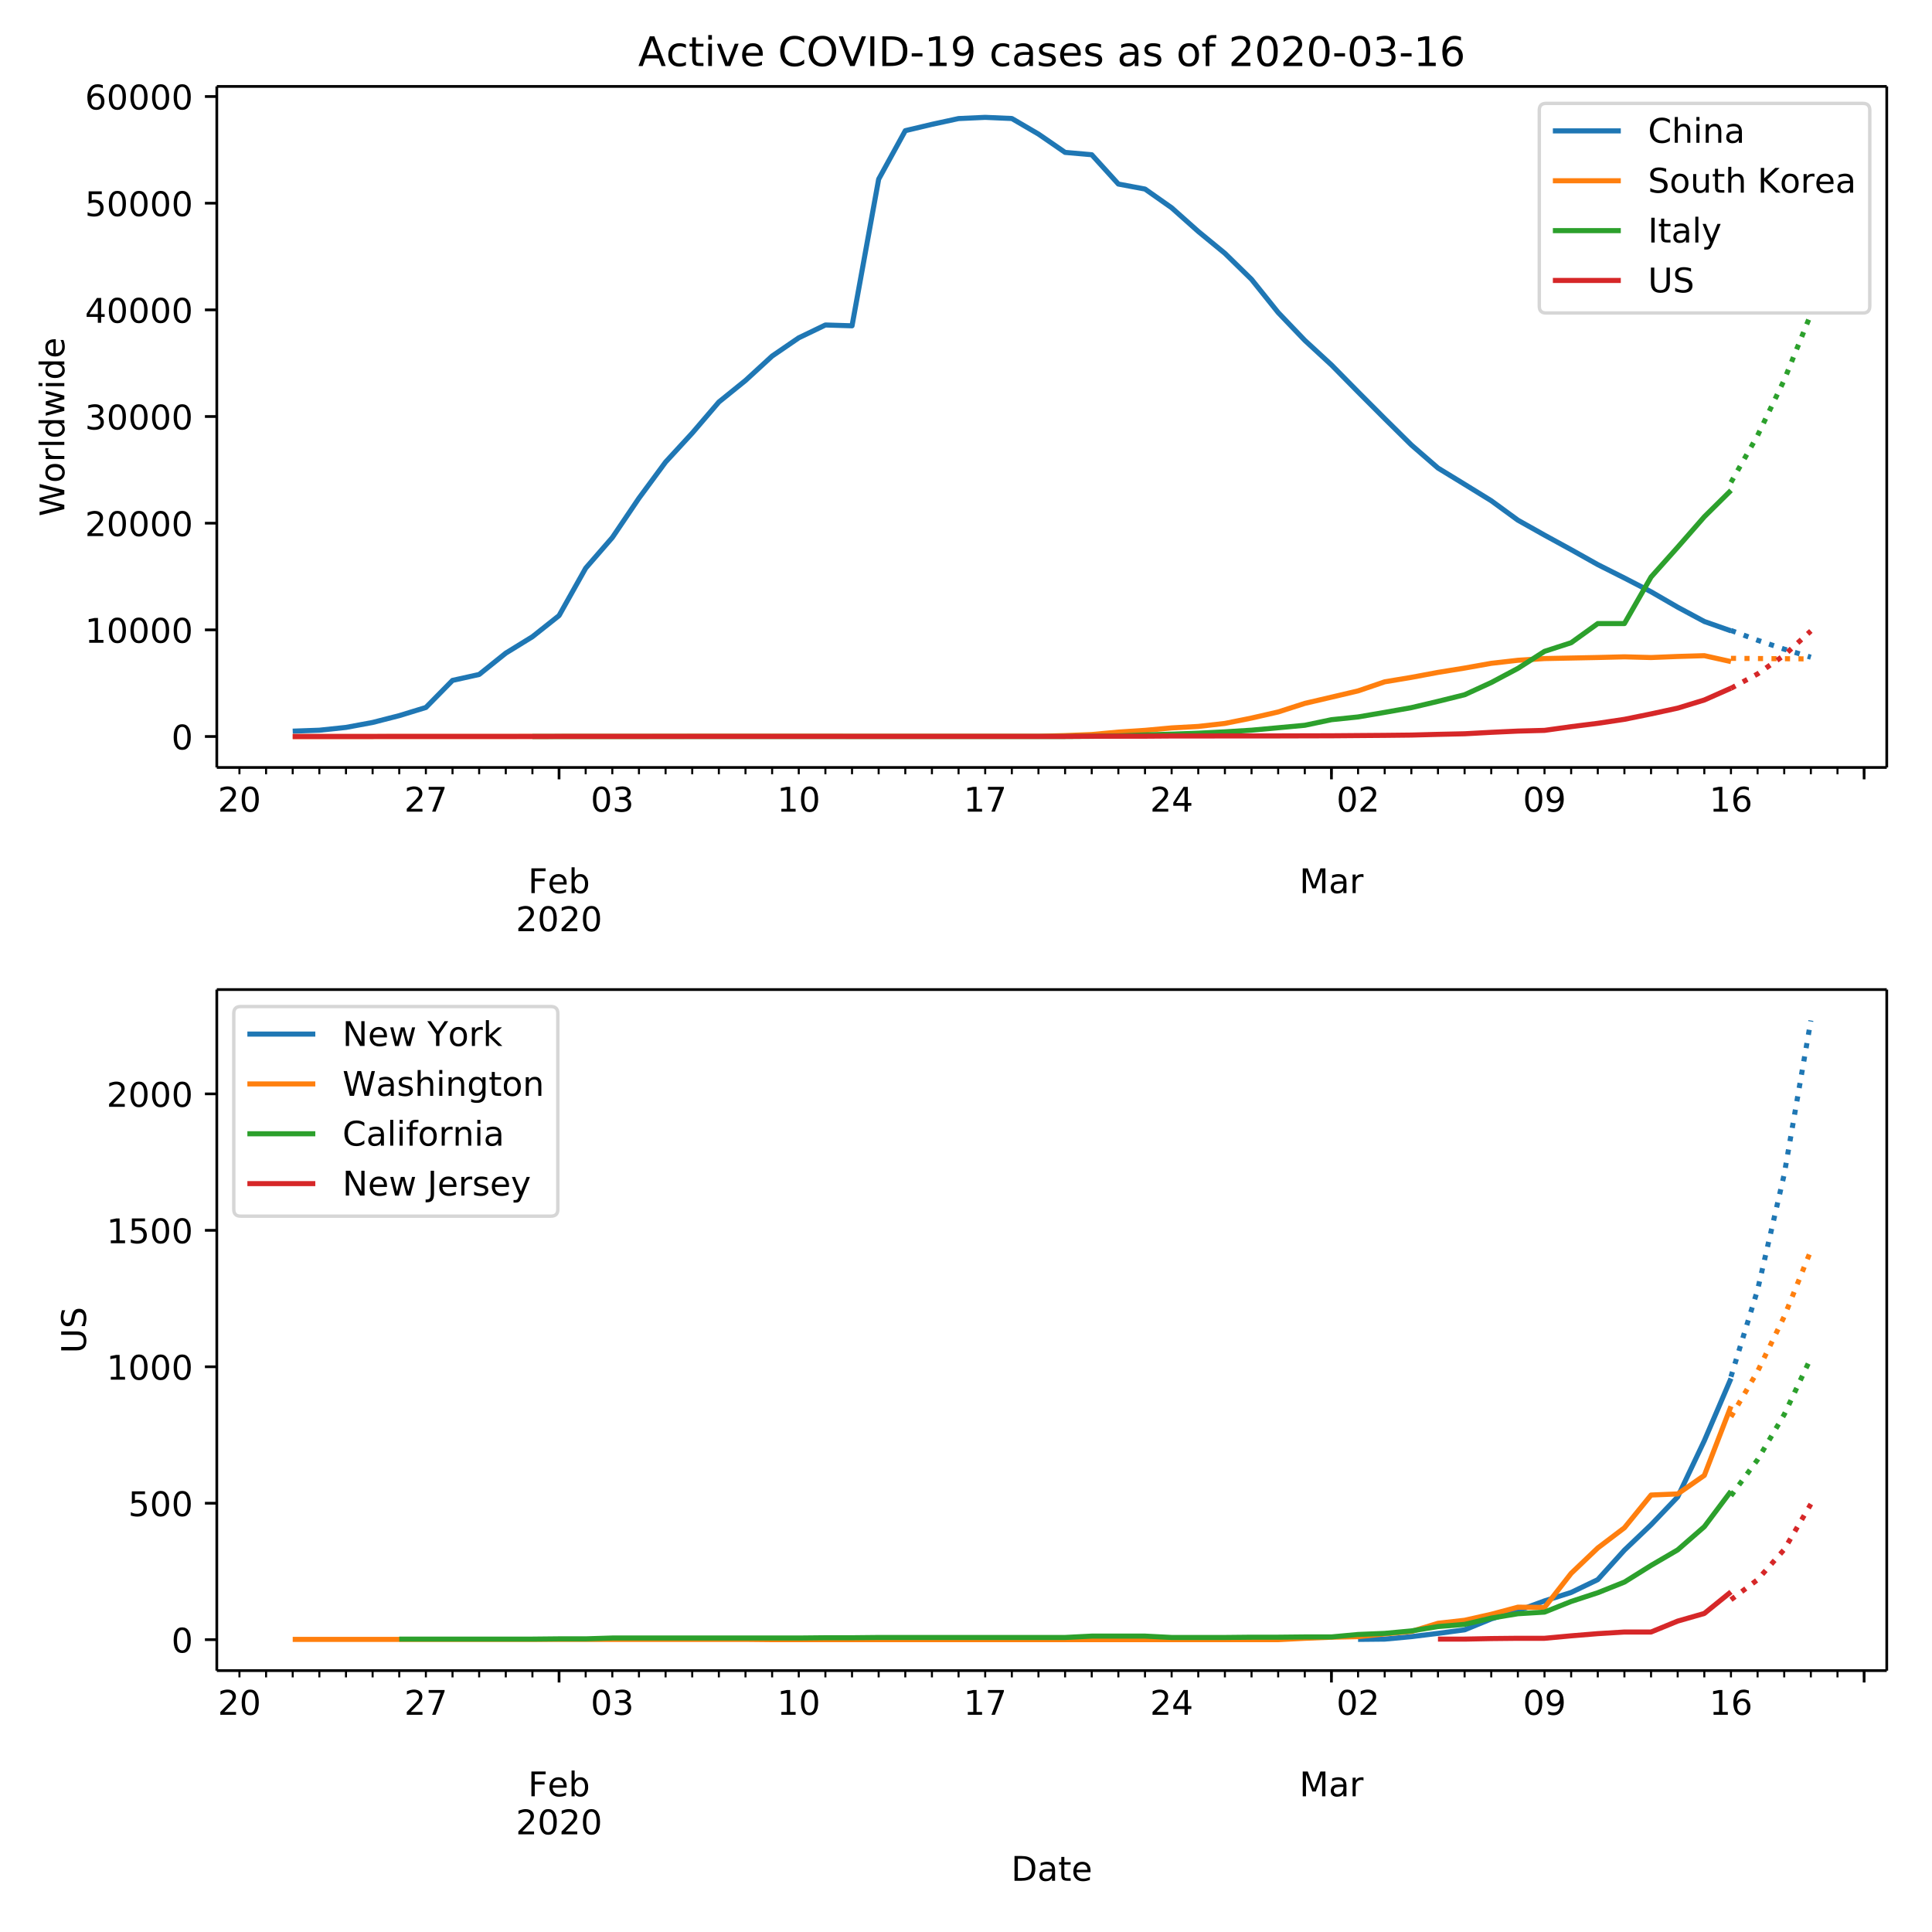<?xml version="1.0" encoding="UTF-8"?>
<!DOCTYPE svg  PUBLIC '-//W3C//DTD SVG 1.1//EN'  'http://www.w3.org/Graphics/SVG/1.1/DTD/svg11.dtd'>
<svg width="568.8pt" height="568.8pt" version="1.1" viewBox="0 0 568.8 568.8" xmlns="http://www.w3.org/2000/svg" xmlns:xlink="http://www.w3.org/1999/xlink">
<defs>
<style type="text/css">*{stroke-linecap:butt;stroke-linejoin:round;}</style>
</defs>
<path d="m0 568.8h568.8v-568.8h-568.8z" fill="#fff"/>
<path d="m63.83 225.95h491.65v-200.51h-491.65z" fill="#fff"/>
<defs>
<path id="l" d="m0 0v3.5" stroke="#000" stroke-width=".8"/>
</defs>
<use x="164.591" y="225.948" stroke="#000000" stroke-width=".8" xlink:href="#l"/>
<defs>
<path id="aj" d="m9.812 72.906h41.891v-8.312h-32.031v-21.484h28.906v-8.297h-28.906v-34.812h-9.859z"/>
<path id="g" d="m56.203 29.594v-4.391h-41.312q0.594-9.281 5.594-14.141t13.938-4.859q5.172 0 10.031 1.266t9.656 3.812v-8.5q-4.844-2.047-9.922-3.125t-10.297-1.078q-13.094 0-20.734 7.609-7.641 7.625-7.641 20.625 0 13.422 7.25 21.297 7.25 7.891 19.562 7.891 11.031 0 17.453-7.109 6.422-7.094 6.422-19.297zm-8.984 2.641q-0.094 7.359-4.125 11.75-4.031 4.406-10.672 4.406-7.516 0-12.031-4.25t-5.203-11.969z"/>
<path id="ad" d="m48.688 27.297q0 9.906-4.078 15.547t-11.203 5.641q-7.141 0-11.219-5.641t-4.078-15.547 4.078-15.547 11.219-5.641q7.125 0 11.203 5.641t4.078 15.547zm-30.578 19.094q2.844 4.875 7.156 7.234 4.328 2.375 10.328 2.375 9.969 0 16.188-7.906 6.234-7.906 6.234-20.797t-6.234-20.812q-6.219-7.906-16.188-7.906-6 0-10.328 2.375-4.312 2.375-7.156 7.25v-8.203h-9.031v75.984h9.031z"/>
</defs>
<g transform="translate(155.47 262.94) scale(.1 -.1)">
<use xlink:href="#aj"/>
<use x="57.441" xlink:href="#g"/>
<use x="118.965" xlink:href="#ad"/>
</g>
<defs>
<path id="c" d="m19.188 8.297h34.422v-8.297h-46.281v8.297q5.609 5.812 15.297 15.594 9.703 9.797 12.188 12.641 4.734 5.312 6.609 9 1.891 3.688 1.891 7.25 0 5.812-4.078 9.469-4.078 3.672-10.625 3.672-4.641 0-9.797-1.609-5.141-1.609-11-4.891v9.969q5.953 2.391 11.125 3.609 5.188 1.219 9.484 1.219 11.328 0 18.062-5.672 6.734-5.656 6.734-15.125 0-4.5-1.688-8.531-1.672-4.016-6.125-9.484-1.219-1.422-7.766-8.188-6.531-6.766-18.453-18.922z"/>
<path id="b" d="m31.781 66.406q-7.609 0-11.453-7.5-3.828-7.484-3.828-22.531 0-14.984 3.828-22.484 3.844-7.5 11.453-7.5 7.672 0 11.5 7.5 3.844 7.5 3.844 22.484 0 15.047-3.844 22.531-3.828 7.5-11.5 7.5zm0 7.812q12.266 0 18.734-9.703 6.469-9.688 6.469-28.141 0-18.406-6.469-28.109-6.469-9.688-18.734-9.688-12.25 0-18.719 9.688-6.469 9.703-6.469 28.109 0 18.453 6.469 28.141 6.469 9.703 18.719 9.703z"/>
</defs>
<g transform="translate(151.87 274.14) scale(.1 -.1)">
<use xlink:href="#c"/>
<use x="63.623" xlink:href="#b"/>
<use x="127.246" xlink:href="#c"/>
<use x="190.869" xlink:href="#b"/>
</g>
<use x="391.989" y="225.948" stroke="#000000" stroke-width=".8" xlink:href="#l"/>
<defs>
<path id="ah" d="m9.812 72.906h14.703l18.594-49.609 18.703 49.609h14.703v-72.906h-9.625v64.016l-18.797-50h-9.906l-18.797 50v-64.016h-9.578z"/>
<path id="e" d="m34.281 27.484q-10.891 0-15.094-2.484t-4.203-8.5q0-4.781 3.156-7.594 3.156-2.797 8.562-2.797 7.484 0 12 5.297t4.516 14.078v2zm17.922 3.719v-31.203h-8.984v8.297q-3.078-4.969-7.672-7.344t-11.234-2.375q-8.391 0-13.359 4.719-4.953 4.719-4.953 12.625 0 9.219 6.172 13.906 6.188 4.688 18.438 4.688h12.609v0.891q0 6.203-4.078 9.594t-11.453 3.391q-4.688 0-9.141-1.125-4.438-1.125-8.531-3.375v8.312q4.922 1.906 9.562 2.844 4.641 0.953 9.031 0.953 11.875 0 17.734-6.156 5.859-6.141 5.859-18.641z"/>
<path id="j" d="m41.109 46.297q-1.516 0.875-3.297 1.281-1.781 0.422-3.922 0.422-7.625 0-11.703-4.953t-4.078-14.234v-28.812h-9.031v54.688h9.031v-8.5q2.844 4.984 7.375 7.391 4.547 2.422 11.047 2.422 0.922 0 2.047-0.125 1.125-0.109 2.484-0.359z"/>
</defs>
<g transform="translate(382.56 262.94) scale(.1 -.1)">
<use xlink:href="#ah"/>
<use x="86.279" xlink:href="#e"/>
<use x="147.559" xlink:href="#j"/>
</g>
<use x="548.815" y="225.948" stroke="#000000" stroke-width=".8" xlink:href="#l"/>
<defs>
<path id="a" d="m0 0v2" stroke="#000" stroke-width=".6"/>
</defs>
<use x="70.495" y="225.948" stroke="#000000" stroke-width=".6" xlink:href="#a"/>
<g transform="translate(64.133 238.95) scale(.1 -.1)">
<use xlink:href="#c"/>
<use x="63.623" xlink:href="#b"/>
</g>
<use x="78.336" y="225.948" stroke="#000000" stroke-width=".6" xlink:href="#a"/>
<use x="86.178" y="225.948" stroke="#000000" stroke-width=".6" xlink:href="#a"/>
<use x="94.019" y="225.948" stroke="#000000" stroke-width=".6" xlink:href="#a"/>
<use x="101.86" y="225.948" stroke="#000000" stroke-width=".6" xlink:href="#a"/>
<use x="109.702" y="225.948" stroke="#000000" stroke-width=".6" xlink:href="#a"/>
<use x="117.543" y="225.948" stroke="#000000" stroke-width=".6" xlink:href="#a"/>
<use x="125.384" y="225.948" stroke="#000000" stroke-width=".6" xlink:href="#a"/>
<defs>
<path id="p" d="m8.203 72.906h46.875v-4.203l-26.469-68.703h-10.297l24.906 64.594h-35.016z"/>
</defs>
<g transform="translate(119.02 238.95) scale(.1 -.1)">
<use xlink:href="#c"/>
<use x="63.623" xlink:href="#p"/>
</g>
<use x="133.226" y="225.948" stroke="#000000" stroke-width=".6" xlink:href="#a"/>
<use x="141.067" y="225.948" stroke="#000000" stroke-width=".6" xlink:href="#a"/>
<use x="148.908" y="225.948" stroke="#000000" stroke-width=".6" xlink:href="#a"/>
<use x="156.749" y="225.948" stroke="#000000" stroke-width=".6" xlink:href="#a"/>
<use x="164.591" y="225.948" stroke="#000000" stroke-width=".6" xlink:href="#a"/>
<use x="172.432" y="225.948" stroke="#000000" stroke-width=".6" xlink:href="#a"/>
<use x="180.273" y="225.948" stroke="#000000" stroke-width=".6" xlink:href="#a"/>
<defs>
<path id="r" d="m40.578 39.312q7.078-1.516 11.047-6.312 3.984-4.781 3.984-11.812 0-10.781-7.422-16.703-7.422-5.906-21.094-5.906-4.578 0-9.438 0.906t-10.031 2.719v9.516q4.094-2.391 8.969-3.609 4.891-1.219 10.219-1.219 9.266 0 14.125 3.656t4.859 10.641q0 6.453-4.516 10.078-4.516 3.641-12.562 3.641h-8.5v8.109h8.891q7.266 0 11.125 2.906t3.859 8.375q0 5.609-3.984 8.609-3.969 3.016-11.391 3.016-4.062 0-8.703-0.891-4.641-0.875-10.203-2.719v8.781q5.625 1.562 10.531 2.344t9.25 0.781q11.234 0 17.766-5.109 6.547-5.094 6.547-13.781 0-6.062-3.469-10.234t-9.859-5.781z"/>
</defs>
<g transform="translate(173.91 238.95) scale(.1 -.1)">
<use xlink:href="#b"/>
<use x="63.623" xlink:href="#r"/>
</g>
<use x="188.115" y="225.948" stroke="#000000" stroke-width=".6" xlink:href="#a"/>
<use x="195.956" y="225.948" stroke="#000000" stroke-width=".6" xlink:href="#a"/>
<use x="203.797" y="225.948" stroke="#000000" stroke-width=".6" xlink:href="#a"/>
<use x="211.639" y="225.948" stroke="#000000" stroke-width=".6" xlink:href="#a"/>
<use x="219.48" y="225.948" stroke="#000000" stroke-width=".6" xlink:href="#a"/>
<use x="227.321" y="225.948" stroke="#000000" stroke-width=".6" xlink:href="#a"/>
<use x="235.163" y="225.948" stroke="#000000" stroke-width=".6" xlink:href="#a"/>
<defs>
<path id="f" d="m12.406 8.297h16.109v55.625l-17.531-3.516v8.984l17.438 3.516h9.859v-64.609h16.109v-8.297h-41.984z"/>
</defs>
<g transform="translate(228.8 238.95) scale(.1 -.1)">
<use xlink:href="#f"/>
<use x="63.623" xlink:href="#b"/>
</g>
<use x="243.004" y="225.948" stroke="#000000" stroke-width=".6" xlink:href="#a"/>
<use x="250.845" y="225.948" stroke="#000000" stroke-width=".6" xlink:href="#a"/>
<use x="258.686" y="225.948" stroke="#000000" stroke-width=".6" xlink:href="#a"/>
<use x="266.528" y="225.948" stroke="#000000" stroke-width=".6" xlink:href="#a"/>
<use x="274.369" y="225.948" stroke="#000000" stroke-width=".6" xlink:href="#a"/>
<use x="282.21" y="225.948" stroke="#000000" stroke-width=".6" xlink:href="#a"/>
<use x="290.052" y="225.948" stroke="#000000" stroke-width=".6" xlink:href="#a"/>
<g transform="translate(283.69 238.95) scale(.1 -.1)">
<use xlink:href="#f"/>
<use x="63.623" xlink:href="#p"/>
</g>
<use x="297.893" y="225.948" stroke="#000000" stroke-width=".6" xlink:href="#a"/>
<use x="305.734" y="225.948" stroke="#000000" stroke-width=".6" xlink:href="#a"/>
<use x="313.576" y="225.948" stroke="#000000" stroke-width=".6" xlink:href="#a"/>
<use x="321.417" y="225.948" stroke="#000000" stroke-width=".6" xlink:href="#a"/>
<use x="329.258" y="225.948" stroke="#000000" stroke-width=".6" xlink:href="#a"/>
<use x="337.1" y="225.948" stroke="#000000" stroke-width=".6" xlink:href="#a"/>
<use x="344.941" y="225.948" stroke="#000000" stroke-width=".6" xlink:href="#a"/>
<defs>
<path id="x" d="m37.797 64.312-24.906-38.922h24.906zm-2.594 8.594h12.406v-47.516h10.406v-8.203h-10.406v-17.188h-9.812v17.188h-32.906v9.516z"/>
</defs>
<g transform="translate(338.58 238.95) scale(.1 -.1)">
<use xlink:href="#c"/>
<use x="63.623" xlink:href="#x"/>
</g>
<use x="352.782" y="225.948" stroke="#000000" stroke-width=".6" xlink:href="#a"/>
<use x="360.624" y="225.948" stroke="#000000" stroke-width=".6" xlink:href="#a"/>
<use x="368.465" y="225.948" stroke="#000000" stroke-width=".6" xlink:href="#a"/>
<use x="376.306" y="225.948" stroke="#000000" stroke-width=".6" xlink:href="#a"/>
<use x="384.147" y="225.948" stroke="#000000" stroke-width=".6" xlink:href="#a"/>
<use x="391.989" y="225.948" stroke="#000000" stroke-width=".6" xlink:href="#a"/>
<use x="399.83" y="225.948" stroke="#000000" stroke-width=".6" xlink:href="#a"/>
<g transform="translate(393.47 238.95) scale(.1 -.1)">
<use xlink:href="#b"/>
<use x="63.623" xlink:href="#c"/>
</g>
<use x="407.671" y="225.948" stroke="#000000" stroke-width=".6" xlink:href="#a"/>
<use x="415.513" y="225.948" stroke="#000000" stroke-width=".6" xlink:href="#a"/>
<use x="423.354" y="225.948" stroke="#000000" stroke-width=".6" xlink:href="#a"/>
<use x="431.195" y="225.948" stroke="#000000" stroke-width=".6" xlink:href="#a"/>
<use x="439.037" y="225.948" stroke="#000000" stroke-width=".6" xlink:href="#a"/>
<use x="446.878" y="225.948" stroke="#000000" stroke-width=".6" xlink:href="#a"/>
<use x="454.719" y="225.948" stroke="#000000" stroke-width=".6" xlink:href="#a"/>
<defs>
<path id="v" d="m10.984 1.516v8.984q3.719-1.766 7.516-2.688 3.812-0.922 7.484-0.922 9.766 0 14.906 6.562 5.156 6.562 5.891 19.953-2.828-4.203-7.188-6.453-4.344-2.25-9.609-2.25-10.938 0-17.312 6.609-6.375 6.625-6.375 18.109 0 11.219 6.641 18 6.641 6.797 17.672 6.797 12.656 0 19.312-9.703 6.672-9.688 6.672-28.141 0-17.234-8.188-27.516-8.172-10.281-21.984-10.281-3.719 0-7.531 0.734-3.797 0.734-7.906 2.203zm19.625 30.906q6.641 0 10.516 4.531 3.891 4.547 3.891 12.469 0 7.859-3.891 12.422-3.875 4.562-10.516 4.562t-10.516-4.562-3.875-12.422q0-7.922 3.875-12.469 3.875-4.531 10.516-4.531z"/>
</defs>
<g transform="translate(448.36 238.95) scale(.1 -.1)">
<use xlink:href="#b"/>
<use x="63.623" xlink:href="#v"/>
</g>
<use x="462.561" y="225.948" stroke="#000000" stroke-width=".6" xlink:href="#a"/>
<use x="470.402" y="225.948" stroke="#000000" stroke-width=".6" xlink:href="#a"/>
<use x="478.243" y="225.948" stroke="#000000" stroke-width=".6" xlink:href="#a"/>
<use x="486.084" y="225.948" stroke="#000000" stroke-width=".6" xlink:href="#a"/>
<use x="493.926" y="225.948" stroke="#000000" stroke-width=".6" xlink:href="#a"/>
<use x="501.767" y="225.948" stroke="#000000" stroke-width=".6" xlink:href="#a"/>
<use x="509.608" y="225.948" stroke="#000000" stroke-width=".6" xlink:href="#a"/>
<defs>
<path id="q" d="m33.016 40.375q-6.641 0-10.531-4.547-3.875-4.531-3.875-12.438 0-7.859 3.875-12.438 3.891-4.562 10.531-4.562t10.516 4.562q3.875 4.578 3.875 12.438 0 7.906-3.875 12.438-3.875 4.547-10.516 4.547zm19.578 30.922v-8.984q-3.719 1.75-7.5 2.672-3.781 0.938-7.5 0.938-9.766 0-14.922-6.594-5.141-6.594-5.875-19.922 2.875 4.25 7.219 6.516 4.359 2.266 9.578 2.266 10.984 0 17.359-6.672 6.375-6.656 6.375-18.125 0-11.234-6.641-18.031-6.641-6.781-17.672-6.781-12.656 0-19.344 9.688-6.688 9.703-6.688 28.109 0 17.281 8.203 27.562t22.016 10.281q3.719 0 7.5-0.734t7.891-2.188z"/>
</defs>
<g transform="translate(503.25 238.95) scale(.1 -.1)">
<use xlink:href="#f"/>
<use x="63.623" xlink:href="#q"/>
</g>
<use x="517.45" y="225.948" stroke="#000000" stroke-width=".6" xlink:href="#a"/>
<use x="525.291" y="225.948" stroke="#000000" stroke-width=".6" xlink:href="#a"/>
<use x="533.132" y="225.948" stroke="#000000" stroke-width=".6" xlink:href="#a"/>
<use x="540.974" y="225.948" stroke="#000000" stroke-width=".6" xlink:href="#a"/>
<use x="548.815" y="225.948" stroke="#000000" stroke-width=".6" xlink:href="#a"/>
<defs>
<path id="d" d="m0 0h-3.5" stroke="#000" stroke-width=".8"/>
</defs>
<use x="63.83" y="216.837" stroke="#000000" stroke-width=".8" xlink:href="#d"/>
<g transform="translate(50.468 220.64) scale(.1 -.1)">
<use xlink:href="#b"/>
</g>
<use x="63.83" y="185.434" stroke="#000000" stroke-width=".8" xlink:href="#d"/>
<g transform="translate(25.018 189.23) scale(.1 -.1)">
<use xlink:href="#f"/>
<use x="63.623" xlink:href="#b"/>
<use x="127.246" xlink:href="#b"/>
<use x="190.869" xlink:href="#b"/>
<use x="254.492" xlink:href="#b"/>
</g>
<use x="63.83" y="154.031" stroke="#000000" stroke-width=".8" xlink:href="#d"/>
<g transform="translate(25.018 157.83) scale(.1 -.1)">
<use xlink:href="#c"/>
<use x="63.623" xlink:href="#b"/>
<use x="127.246" xlink:href="#b"/>
<use x="190.869" xlink:href="#b"/>
<use x="254.492" xlink:href="#b"/>
</g>
<use x="63.83" y="122.627" stroke="#000000" stroke-width=".8" xlink:href="#d"/>
<g transform="translate(25.018 126.43) scale(.1 -.1)">
<use xlink:href="#r"/>
<use x="63.623" xlink:href="#b"/>
<use x="127.246" xlink:href="#b"/>
<use x="190.869" xlink:href="#b"/>
<use x="254.492" xlink:href="#b"/>
</g>
<use x="63.83" y="91.224" stroke="#000000" stroke-width=".8" xlink:href="#d"/>
<g transform="translate(25.018 95.023) scale(.1 -.1)">
<use xlink:href="#x"/>
<use x="63.623" xlink:href="#b"/>
<use x="127.246" xlink:href="#b"/>
<use x="190.869" xlink:href="#b"/>
<use x="254.492" xlink:href="#b"/>
</g>
<use x="63.83" y="59.821" stroke="#000000" stroke-width=".8" xlink:href="#d"/>
<defs>
<path id="w" d="m10.797 72.906h38.719v-8.312h-29.688v-17.859q2.141 0.734 4.281 1.094 2.156 0.359 4.312 0.359 12.203 0 19.328-6.688 7.141-6.688 7.141-18.109 0-11.766-7.328-18.297-7.328-6.516-20.656-6.516-4.594 0-9.359 0.781-4.75 0.781-9.828 2.344v9.922q4.391-2.391 9.078-3.562t9.906-1.172q8.453 0 13.375 4.438 4.938 4.438 4.938 12.062 0 7.609-4.938 12.047-4.922 4.453-13.375 4.453-3.953 0-7.891-0.875-3.922-0.875-8.016-2.734z"/>
</defs>
<g transform="translate(25.018 63.62) scale(.1 -.1)">
<use xlink:href="#w"/>
<use x="63.623" xlink:href="#b"/>
<use x="127.246" xlink:href="#b"/>
<use x="190.869" xlink:href="#b"/>
<use x="254.492" xlink:href="#b"/>
</g>
<use x="63.83" y="28.418" stroke="#000000" stroke-width=".8" xlink:href="#d"/>
<g transform="translate(25.018 32.217) scale(.1 -.1)">
<use xlink:href="#q"/>
<use x="63.623" xlink:href="#b"/>
<use x="127.246" xlink:href="#b"/>
<use x="190.869" xlink:href="#b"/>
<use x="254.492" xlink:href="#b"/>
</g>
<defs>
<path id="ae" d="m3.328 72.906h9.953l15.328-61.625 15.281 61.625h11.094l15.328-61.625 15.281 61.625h10.016l-18.312-72.906h-12.406l-15.375 63.281-15.531-63.281h-12.406z"/>
<path id="k" d="m30.609 48.391q-7.219 0-11.422-5.641t-4.203-15.453 4.172-15.453q4.188-5.641 11.453-5.641 7.188 0 11.375 5.656 4.203 5.672 4.203 15.438 0 9.719-4.203 15.406-4.188 5.688-11.375 5.688zm0 7.609q11.719 0 18.406-7.625 6.703-7.609 6.703-21.078 0-13.422-6.703-21.078-6.688-7.641-18.406-7.641-11.766 0-18.438 7.641-6.656 7.656-6.656 21.078 0 13.469 6.656 21.078 6.672 7.625 18.438 7.625z"/>
<path id="aa" d="m9.422 75.984h8.984v-75.984h-8.984z"/>
<path id="an" d="m45.406 46.391v29.594h8.984v-75.984h-8.984v8.203q-2.828-4.875-7.156-7.25-4.312-2.375-10.375-2.375-9.906 0-16.141 7.906-6.219 7.922-6.219 20.812t6.219 20.797q6.234 7.906 16.141 7.906 6.062 0 10.375-2.375 4.328-2.359 7.156-7.234zm-30.609-19.094q0-9.906 4.078-15.547t11.203-5.641 11.219 5.641q4.109 5.641 4.109 15.547t-4.109 15.547q-4.094 5.641-11.219 5.641t-11.203-5.641-4.078-15.547z"/>
<path id="z" d="m4.203 54.688h8.984l11.234-42.672 11.172 42.672h10.594l11.234-42.672 11.188 42.672h8.984l-14.312-54.688h-10.594l-11.766 44.828-11.812-44.828h-10.609z"/>
<path id="m" d="m9.422 54.688h8.984v-54.688h-8.984zm0 21.297h8.984v-11.391h-8.984z"/>
</defs>
<g transform="translate(18.938 152.04) rotate(-90) scale(.1 -.1)">
<use xlink:href="#ae"/>
<use x="98.799" xlink:href="#k"/>
<use x="159.98" xlink:href="#j"/>
<use x="201.094" xlink:href="#aa"/>
<use x="228.877" xlink:href="#an"/>
<use x="292.354" xlink:href="#z"/>
<use x="374.141" xlink:href="#m"/>
<use x="401.924" xlink:href="#an"/>
<use x="465.4" xlink:href="#g"/>
</g>
<path d="m86.178 215.26 7.841-0.279 7.841-0.826 7.841-1.457 7.841-2.007 7.841-2.405 7.841-7.973 7.841-1.743 7.841-6.284 7.841-4.83 7.841-6.221 7.841-13.962 7.841-9.016 7.841-11.597 7.841-10.63 7.841-8.52 7.841-9.154 7.841-6.34 7.841-7.188 7.841-5.37 7.841-3.778 7.841 0.242 7.841-43.17 7.841-14.282 7.841-1.859 7.841-1.702 7.841-0.355 7.841 0.339 7.841 4.579 7.841 5.398 7.841 0.685 7.841 8.633 7.841 1.473 7.841 5.514 7.841 6.978 7.841 6.438 7.841 7.665 7.841 9.77 7.841 8.19 7.841 7.22 7.841 7.958 7.841 7.857 7.841 7.747 7.841 6.802 7.841 4.792 7.841 4.833 7.841 5.722 7.841 4.403 7.841 4.287 7.841 4.393 7.841 3.947 7.841 4.051 7.841 4.538 7.841 4.211 7.841 2.754" clip-path="url(#h)" fill="none" stroke="#1f77b4" stroke-linecap="square" stroke-width="1.5"/>
<path d="m509.61 185.61 7.841 2.887 7.841 2.62 7.841 2.378" clip-path="url(#h)" fill="none" stroke="#1f77b4" stroke-dasharray="1.5,2.475" stroke-width="1.5"/>
<path d="m86.178 216.83h7.841l7.841-0.003h7.841l15.683-0.006h7.841 7.841 7.841l7.841-0.022 7.841-0.003 7.841-0.009h7.841l7.841-0.003 7.841-0.009 7.841-0.013h7.841 7.841l7.841 0.003 7.841-0.006 7.841-0.003 7.841 0.013h7.841 7.841l7.841 0.006 7.841-0.003h7.841l7.841 0.003h7.841l7.841-0.214 7.841-0.311 7.841-0.719 7.841-0.512 7.841-0.719 7.841-0.433 7.841-0.886 7.841-1.583 7.841-1.793 7.841-2.528 7.841-1.828 7.841-1.847 7.841-2.672 7.841-1.31 7.841-1.466 7.841-1.269 7.841-1.401 7.841-0.892 7.841-0.506 15.683-0.314 7.841-0.198 7.841 0.21 7.841-0.317 7.841-0.229 7.841 1.737" clip-path="url(#h)" fill="none" stroke="#ff7f0e" stroke-linecap="square" stroke-width="1.5"/>
<path d="m509.61 193.82 23.524 0.168" clip-path="url(#h)" fill="none" stroke="#ff7f0e" stroke-dasharray="1.5,2.475" stroke-width="1.5"/>
<path d="m156.75 216.83h7.841 7.841 7.841 7.841 7.841 7.841l7.841-0.003h7.841 7.841 7.841 7.841 7.841 7.841 7.841 7.841 7.841 7.841 7.841 7.841 7.841l7.841-0.05 7.841-0.126 7.841-0.286 7.841-0.223 7.841-0.283 7.841-0.399 7.841-0.487 7.841-0.716 7.841-0.729 7.841-1.645 7.841-0.81 7.841-1.344 7.841-1.391 7.841-1.853 7.841-1.947 7.841-3.596 7.841-4.164 7.841-5.018 7.841-2.541 7.841-5.64h7.841l7.841-13.708 7.841-8.777 7.841-8.959 7.841-7.757" clip-path="url(#h)" fill="none" stroke="#2ca02c" stroke-linecap="square" stroke-width="1.5"/>
<path d="m509.61 142.02 7.841-13.805 7.841-16.353 7.841-19.37" clip-path="url(#h)" fill="none" stroke="#2ca02c" stroke-dasharray="1.5,2.475" stroke-width="1.5"/>
<path d="m86.178 216.83h7.841l7.841-0.003h7.841l7.841-0.009h7.841 7.841 7.841 7.841l7.841-0.003 7.841-0.006h7.841l7.841-0.009h7.841l7.841-0.003h7.841 7.841 7.841l7.841 0.009h7.841l7.841-0.003h7.841l7.841-0.006h7.841 7.841 7.841 7.841 7.841 7.841 7.841l7.841-0.057h7.841 7.841l7.841-0.057 7.841 0.003 7.841-0.019 15.683-0.006 7.841-0.022 7.841-0.019 7.841-0.063 7.841-0.06 7.841-0.085 7.841-0.21 7.841-0.173 7.841-0.427 7.841-0.364 7.841-0.21 7.841-1.093 7.841-0.986 7.841-1.175 7.841-1.598 7.841-1.696 7.841-2.399 7.841-3.473" clip-path="url(#h)" fill="none" stroke="#d62728" stroke-linecap="square" stroke-width="1.5"/>
<path d="m509.61 202.64 7.841-4.237 7.841-5.501 7.841-7.142" clip-path="url(#h)" fill="none" stroke="#d62728" stroke-dasharray="1.5,2.475" stroke-width="1.5"/>
<path d="m63.83 225.95v-200.51" fill="none" stroke="#000" stroke-linecap="square" stroke-width=".8"/>
<path d="m555.48 225.95v-200.51" fill="none" stroke="#000" stroke-linecap="square" stroke-width=".8"/>
<path d="m63.83 225.95h491.65" fill="none" stroke="#000" stroke-linecap="square" stroke-width=".8"/>
<path d="m63.83 25.44h491.65" fill="none" stroke="#000" stroke-linecap="square" stroke-width=".8"/>
<defs>
<path id="at" d="m34.188 63.188-13.391-36.281h26.812zm-5.578 9.719h11.188l27.781-72.906h-10.25l-6.641 18.703h-32.859l-6.641-18.703h-10.406z"/>
<path id="ac" d="m48.781 52.594v-8.406q-3.812 2.109-7.641 3.156t-7.734 1.047q-8.75 0-13.594-5.547-4.828-5.531-4.828-15.547t4.828-15.562q4.844-5.531 13.594-5.531 3.906 0 7.734 1.047t7.641 3.156v-8.312q-3.766-1.75-7.797-2.625-4.016-0.891-8.562-0.891-12.359 0-19.641 7.766-7.266 7.766-7.266 20.953 0 13.375 7.344 21.031 7.359 7.672 20.156 7.672 4.141 0 8.094-0.859 3.953-0.844 7.672-2.547z"/>
<path id="n" d="m18.312 70.219v-15.531h18.5v-6.984h-18.5v-29.688q0-6.688 1.828-8.594t7.453-1.906h9.219v-7.516h-9.219q-10.406 0-14.359 3.875-3.953 3.891-3.953 14.141v29.688h-6.594v6.984h6.594v15.531z"/>
<path id="au" d="m2.984 54.688h9.516l17.094-45.891 17.094 45.891h9.516l-20.516-54.688h-12.203z"/>
<path id="u" d="m64.406 67.281v-10.391q-4.984 4.641-10.625 6.922-5.641 2.297-11.984 2.297-12.5 0-19.141-7.641t-6.641-22.094q0-14.406 6.641-22.047t19.141-7.641q6.344 0 11.984 2.297t10.625 6.938v-10.312q-5.172-3.516-10.969-5.281-5.781-1.75-12.219-1.75-16.562 0-26.094 10.125-9.516 10.141-9.516 27.672 0 17.578 9.516 27.703 9.531 10.141 26.094 10.141 6.531 0 12.312-1.734 5.797-1.734 10.875-5.203z"/>
<path id="aq" d="m39.406 66.219q-10.75 0-17.078-8.016-6.312-8-6.312-21.828 0-13.766 6.312-21.781 6.328-8 17.078-8 10.734 0 17.016 8 6.281 8.016 6.281 21.781 0 13.828-6.281 21.828-6.281 8.016-17.016 8.016zm0 8q15.328 0 24.5-10.281 9.188-10.281 9.188-27.562 0-17.234-9.188-27.516-9.172-10.281-24.5-10.281-15.375 0-24.594 10.25-9.203 10.266-9.203 27.547t9.203 27.562q9.219 10.281 24.594 10.281z"/>
<path id="ap" d="m28.609 0-27.828 72.906h10.297l23.109-61.375 23.141 61.375h10.25l-27.781-72.906z"/>
<path id="ai" d="m9.812 72.906h9.859v-72.906h-9.859z"/>
<path id="ak" d="m19.672 64.797v-56.688h11.922q15.094 0 22.094 6.828 7 6.844 7 21.594 0 14.641-7 21.453t-22.094 6.812zm-9.859 8.109h20.266q21.188 0 31.094-8.812 9.922-8.812 9.922-27.562 0-18.859-9.969-27.703-9.953-8.828-31.047-8.828h-20.266z"/>
<path id="y" d="m4.891 31.391h26.312v-8h-26.312z"/>
<path id="o" d="m44.281 53.078v-8.5q-3.797 1.953-7.906 2.922-4.094 0.984-8.5 0.984-6.688 0-10.031-2.047t-3.344-6.156q0-3.125 2.391-4.906t9.625-3.391l3.078-0.688q9.562-2.047 13.594-5.781t4.031-10.422q0-7.625-6.031-12.078-6.031-4.438-16.578-4.438-4.391 0-9.156 0.859t-10.031 2.562v9.281q4.984-2.594 9.812-3.891 4.828-1.281 9.578-1.281 6.344 0 9.75 2.172 3.422 2.172 3.422 6.125 0 3.656-2.469 5.609-2.453 1.953-10.812 3.766l-3.125 0.734q-8.344 1.75-12.062 5.391-3.703 3.641-3.703 9.984 0 7.719 5.469 11.906 5.469 4.203 15.531 4.203 4.969 0 9.359-0.734 4.406-0.719 8.109-2.188z"/>
<path id="am" d="m37.109 75.984v-7.484h-8.594q-4.828 0-6.719-1.953-1.875-1.953-1.875-7.031v-4.828h14.797v-6.984h-14.797v-47.703h-9.031v47.703h-8.594v6.984h8.594v3.812q0 9.125 4.25 13.297 4.25 4.188 13.469 4.188z"/>
</defs>
<g transform="translate(187.88 19.44) scale(.12 -.12)">
<use xlink:href="#at"/>
<use x="68.393" xlink:href="#ac"/>
<use x="123.373" xlink:href="#n"/>
<use x="162.582" xlink:href="#m"/>
<use x="190.365" xlink:href="#au"/>
<use x="249.545" xlink:href="#g"/>
<use x="311.068" xlink:href="#DejaVuSans-32"/>
<use x="342.855" xlink:href="#u"/>
<use x="412.68" xlink:href="#aq"/>
<use x="491.375" xlink:href="#ap"/>
<use x="559.783" xlink:href="#ai"/>
<use x="589.275" xlink:href="#ak"/>
<use x="666.277" xlink:href="#y"/>
<use x="702.361" xlink:href="#f"/>
<use x="765.984" xlink:href="#v"/>
<use x="829.607" xlink:href="#DejaVuSans-32"/>
<use x="861.395" xlink:href="#ac"/>
<use x="916.375" xlink:href="#e"/>
<use x="977.654" xlink:href="#o"/>
<use x="1029.754" xlink:href="#g"/>
<use x="1091.277" xlink:href="#o"/>
<use x="1143.377" xlink:href="#DejaVuSans-32"/>
<use x="1175.164" xlink:href="#e"/>
<use x="1236.443" xlink:href="#o"/>
<use x="1288.543" xlink:href="#DejaVuSans-32"/>
<use x="1320.33" xlink:href="#k"/>
<use x="1381.512" xlink:href="#am"/>
<use x="1416.717" xlink:href="#DejaVuSans-32"/>
<use x="1448.504" xlink:href="#c"/>
<use x="1512.127" xlink:href="#b"/>
<use x="1575.75" xlink:href="#c"/>
<use x="1639.373" xlink:href="#b"/>
<use x="1702.996" xlink:href="#y"/>
<use x="1739.08" xlink:href="#b"/>
<use x="1802.703" xlink:href="#r"/>
<use x="1866.326" xlink:href="#y"/>
<use x="1902.41" xlink:href="#f"/>
<use x="1966.033" xlink:href="#q"/>
</g>
<path d="m455.18 92.152h93.298q2 0 2-2v-57.712q0-2-2-2h-93.298q-2 0-2 2v57.712q0 2 2 2z" fill="#fff" opacity=".8" stroke="#ccc"/>
<path d="m457.18 38.538h20" fill="none" stroke="#1f77b4" stroke-linecap="square" stroke-width="1.5"/>
<defs>
<path id="ab" d="m54.891 33.016v-33.016h-8.984v32.719q0 7.766-3.031 11.609-3.031 3.859-9.078 3.859-7.281 0-11.484-4.641-4.203-4.625-4.203-12.641v-30.906h-9.031v75.984h9.031v-29.797q3.234 4.938 7.594 7.375 4.375 2.438 10.094 2.438 9.422 0 14.25-5.828 4.844-5.828 4.844-17.156z"/>
<path id="s" d="m54.891 33.016v-33.016h-8.984v32.719q0 7.766-3.031 11.609-3.031 3.859-9.078 3.859-7.281 0-11.484-4.641-4.203-4.625-4.203-12.641v-30.906h-9.031v54.688h9.031v-8.5q3.234 4.938 7.594 7.375 4.375 2.438 10.094 2.438 9.422 0 14.25-5.828 4.844-5.828 4.844-17.156z"/>
</defs>
<g transform="translate(485.18 42.038) scale(.1 -.1)">
<use xlink:href="#u"/>
<use x="69.824" xlink:href="#ab"/>
<use x="133.203" xlink:href="#m"/>
<use x="160.986" xlink:href="#s"/>
<use x="224.365" xlink:href="#e"/>
</g>
<path d="m457.18 53.217h20" fill="none" stroke="#ff7f0e" stroke-linecap="square" stroke-width="1.5"/>
<defs>
<path id="t" d="m53.516 70.516v-9.625q-5.609 2.688-10.594 4-4.984 1.328-9.625 1.328-8.047 0-12.422-3.125t-4.375-8.891q0-4.844 2.906-7.312 2.906-2.453 11.016-3.969l5.953-1.219q11.031-2.109 16.281-7.406t5.25-14.172q0-10.609-7.109-16.078-7.094-5.469-20.812-5.469-5.172 0-11.016 1.172-5.828 1.172-12.078 3.469v10.156q6-3.359 11.766-5.078 5.766-1.703 11.328-1.703 8.438 0 13.031 3.312 4.594 3.328 4.594 9.484 0 5.359-3.297 8.391t-10.812 4.547l-6.016 1.172q-11.031 2.188-15.969 6.875-4.922 4.688-4.922 13.047 0 9.672 6.812 15.234t18.766 5.562q5.141 0 10.453-0.938 5.328-0.922 10.891-2.766z"/>
<path id="av" d="m8.5 21.578v33.109h8.984v-32.766q0-7.766 3.016-11.656 3.031-3.875 9.094-3.875 7.266 0 11.484 4.641 4.234 4.641 4.234 12.656v31h8.984v-54.688h-8.984v8.406q-3.266-4.984-7.594-7.406-4.312-2.422-10.031-2.422-9.422 0-14.312 5.859-4.875 5.859-4.875 17.141z"/>
<path id="ar" d="m9.812 72.906h9.859v-30.812l32.719 30.812h12.703l-36.188-33.984 38.766-38.922h-12.984l-35.016 35.109v-35.109h-9.859z"/>
</defs>
<g transform="translate(485.18 56.717) scale(.1 -.1)">
<use xlink:href="#t"/>
<use x="63.477" xlink:href="#k"/>
<use x="124.658" xlink:href="#av"/>
<use x="188.037" xlink:href="#n"/>
<use x="227.246" xlink:href="#ab"/>
<use x="290.625" xlink:href="#DejaVuSans-32"/>
<use x="322.412" xlink:href="#ar"/>
<use x="387.91" xlink:href="#k"/>
<use x="449.092" xlink:href="#j"/>
<use x="490.174" xlink:href="#g"/>
<use x="551.697" xlink:href="#e"/>
</g>
<path d="m457.18 67.895h20" fill="none" stroke="#2ca02c" stroke-linecap="square" stroke-width="1.5"/>
<defs>
<path id="al" d="m32.172-5.078q-3.797-9.766-7.422-12.734-3.609-2.984-9.656-2.984h-7.188v7.516h5.281q3.703 0 5.75 1.766 2.062 1.75 4.547 8.297l1.609 4.094-22.109 53.812h9.516l17.094-42.766 17.094 42.766h9.516z"/>
</defs>
<g transform="translate(485.18 71.395) scale(.1 -.1)">
<use xlink:href="#ai"/>
<use x="29.492" xlink:href="#n"/>
<use x="68.701" xlink:href="#e"/>
<use x="129.98" xlink:href="#aa"/>
<use x="157.764" xlink:href="#al"/>
</g>
<path d="m457.18 82.573h20" fill="none" stroke="#d62728" stroke-linecap="square" stroke-width="1.5"/>
<defs>
<path id="af" d="m8.688 72.906h9.922v-44.297q0-11.719 4.234-16.875 4.25-5.141 13.781-5.141 9.469 0 13.719 5.141 4.25 5.156 4.25 16.875v44.297h9.906v-45.516q0-14.25-7.062-21.531-7.047-7.281-20.812-7.281-13.828 0-20.891 7.281-7.047 7.281-7.047 21.531z"/>
</defs>
<g transform="translate(485.18 86.073) scale(.1 -.1)">
<use xlink:href="#af"/>
<use x="73.193" xlink:href="#t"/>
</g>
<path d="m63.83 491.85h491.65v-200.51h-491.65z" fill="#fff"/>
<use x="164.591" y="491.848" stroke="#000000" stroke-width=".8" xlink:href="#l"/>
<g transform="translate(155.47 528.84) scale(.1 -.1)">
<use xlink:href="#aj"/>
<use x="57.441" xlink:href="#g"/>
<use x="118.965" xlink:href="#ad"/>
</g>
<g transform="translate(151.87 540.04) scale(.1 -.1)">
<use xlink:href="#c"/>
<use x="63.623" xlink:href="#b"/>
<use x="127.246" xlink:href="#c"/>
<use x="190.869" xlink:href="#b"/>
</g>
<use x="391.989" y="491.848" stroke="#000000" stroke-width=".8" xlink:href="#l"/>
<g transform="translate(382.56 528.84) scale(.1 -.1)">
<use xlink:href="#ah"/>
<use x="86.279" xlink:href="#e"/>
<use x="147.559" xlink:href="#j"/>
</g>
<use x="548.815" y="491.848" stroke="#000000" stroke-width=".8" xlink:href="#l"/>
<use x="70.495" y="491.848" stroke="#000000" stroke-width=".6" xlink:href="#a"/>
<g transform="translate(64.133 504.85) scale(.1 -.1)">
<use xlink:href="#c"/>
<use x="63.623" xlink:href="#b"/>
</g>
<use x="78.336" y="491.848" stroke="#000000" stroke-width=".6" xlink:href="#a"/>
<use x="86.178" y="491.848" stroke="#000000" stroke-width=".6" xlink:href="#a"/>
<use x="94.019" y="491.848" stroke="#000000" stroke-width=".6" xlink:href="#a"/>
<use x="101.86" y="491.848" stroke="#000000" stroke-width=".6" xlink:href="#a"/>
<use x="109.702" y="491.848" stroke="#000000" stroke-width=".6" xlink:href="#a"/>
<use x="117.543" y="491.848" stroke="#000000" stroke-width=".6" xlink:href="#a"/>
<use x="125.384" y="491.848" stroke="#000000" stroke-width=".6" xlink:href="#a"/>
<g transform="translate(119.02 504.85) scale(.1 -.1)">
<use xlink:href="#c"/>
<use x="63.623" xlink:href="#p"/>
</g>
<use x="133.226" y="491.848" stroke="#000000" stroke-width=".6" xlink:href="#a"/>
<use x="141.067" y="491.848" stroke="#000000" stroke-width=".6" xlink:href="#a"/>
<use x="148.908" y="491.848" stroke="#000000" stroke-width=".6" xlink:href="#a"/>
<use x="156.749" y="491.848" stroke="#000000" stroke-width=".6" xlink:href="#a"/>
<use x="164.591" y="491.848" stroke="#000000" stroke-width=".6" xlink:href="#a"/>
<use x="172.432" y="491.848" stroke="#000000" stroke-width=".6" xlink:href="#a"/>
<use x="180.273" y="491.848" stroke="#000000" stroke-width=".6" xlink:href="#a"/>
<g transform="translate(173.91 504.85) scale(.1 -.1)">
<use xlink:href="#b"/>
<use x="63.623" xlink:href="#r"/>
</g>
<use x="188.115" y="491.848" stroke="#000000" stroke-width=".6" xlink:href="#a"/>
<use x="195.956" y="491.848" stroke="#000000" stroke-width=".6" xlink:href="#a"/>
<use x="203.797" y="491.848" stroke="#000000" stroke-width=".6" xlink:href="#a"/>
<use x="211.639" y="491.848" stroke="#000000" stroke-width=".6" xlink:href="#a"/>
<use x="219.48" y="491.848" stroke="#000000" stroke-width=".6" xlink:href="#a"/>
<use x="227.321" y="491.848" stroke="#000000" stroke-width=".6" xlink:href="#a"/>
<use x="235.163" y="491.848" stroke="#000000" stroke-width=".6" xlink:href="#a"/>
<g transform="translate(228.8 504.85) scale(.1 -.1)">
<use xlink:href="#f"/>
<use x="63.623" xlink:href="#b"/>
</g>
<use x="243.004" y="491.848" stroke="#000000" stroke-width=".6" xlink:href="#a"/>
<use x="250.845" y="491.848" stroke="#000000" stroke-width=".6" xlink:href="#a"/>
<use x="258.686" y="491.848" stroke="#000000" stroke-width=".6" xlink:href="#a"/>
<use x="266.528" y="491.848" stroke="#000000" stroke-width=".6" xlink:href="#a"/>
<use x="274.369" y="491.848" stroke="#000000" stroke-width=".6" xlink:href="#a"/>
<use x="282.21" y="491.848" stroke="#000000" stroke-width=".6" xlink:href="#a"/>
<use x="290.052" y="491.848" stroke="#000000" stroke-width=".6" xlink:href="#a"/>
<g transform="translate(283.69 504.85) scale(.1 -.1)">
<use xlink:href="#f"/>
<use x="63.623" xlink:href="#p"/>
</g>
<use x="297.893" y="491.848" stroke="#000000" stroke-width=".6" xlink:href="#a"/>
<use x="305.734" y="491.848" stroke="#000000" stroke-width=".6" xlink:href="#a"/>
<use x="313.576" y="491.848" stroke="#000000" stroke-width=".6" xlink:href="#a"/>
<use x="321.417" y="491.848" stroke="#000000" stroke-width=".6" xlink:href="#a"/>
<use x="329.258" y="491.848" stroke="#000000" stroke-width=".6" xlink:href="#a"/>
<use x="337.1" y="491.848" stroke="#000000" stroke-width=".6" xlink:href="#a"/>
<use x="344.941" y="491.848" stroke="#000000" stroke-width=".6" xlink:href="#a"/>
<g transform="translate(338.58 504.85) scale(.1 -.1)">
<use xlink:href="#c"/>
<use x="63.623" xlink:href="#x"/>
</g>
<use x="352.782" y="491.848" stroke="#000000" stroke-width=".6" xlink:href="#a"/>
<use x="360.624" y="491.848" stroke="#000000" stroke-width=".6" xlink:href="#a"/>
<use x="368.465" y="491.848" stroke="#000000" stroke-width=".6" xlink:href="#a"/>
<use x="376.306" y="491.848" stroke="#000000" stroke-width=".6" xlink:href="#a"/>
<use x="384.147" y="491.848" stroke="#000000" stroke-width=".6" xlink:href="#a"/>
<use x="391.989" y="491.848" stroke="#000000" stroke-width=".6" xlink:href="#a"/>
<use x="399.83" y="491.848" stroke="#000000" stroke-width=".6" xlink:href="#a"/>
<g transform="translate(393.47 504.85) scale(.1 -.1)">
<use xlink:href="#b"/>
<use x="63.623" xlink:href="#c"/>
</g>
<use x="407.671" y="491.848" stroke="#000000" stroke-width=".6" xlink:href="#a"/>
<use x="415.513" y="491.848" stroke="#000000" stroke-width=".6" xlink:href="#a"/>
<use x="423.354" y="491.848" stroke="#000000" stroke-width=".6" xlink:href="#a"/>
<use x="431.195" y="491.848" stroke="#000000" stroke-width=".6" xlink:href="#a"/>
<use x="439.037" y="491.848" stroke="#000000" stroke-width=".6" xlink:href="#a"/>
<use x="446.878" y="491.848" stroke="#000000" stroke-width=".6" xlink:href="#a"/>
<use x="454.719" y="491.848" stroke="#000000" stroke-width=".6" xlink:href="#a"/>
<g transform="translate(448.36 504.85) scale(.1 -.1)">
<use xlink:href="#b"/>
<use x="63.623" xlink:href="#v"/>
</g>
<use x="462.561" y="491.848" stroke="#000000" stroke-width=".6" xlink:href="#a"/>
<use x="470.402" y="491.848" stroke="#000000" stroke-width=".6" xlink:href="#a"/>
<use x="478.243" y="491.848" stroke="#000000" stroke-width=".6" xlink:href="#a"/>
<use x="486.084" y="491.848" stroke="#000000" stroke-width=".6" xlink:href="#a"/>
<use x="493.926" y="491.848" stroke="#000000" stroke-width=".6" xlink:href="#a"/>
<use x="501.767" y="491.848" stroke="#000000" stroke-width=".6" xlink:href="#a"/>
<use x="509.608" y="491.848" stroke="#000000" stroke-width=".6" xlink:href="#a"/>
<g transform="translate(503.25 504.85) scale(.1 -.1)">
<use xlink:href="#f"/>
<use x="63.623" xlink:href="#q"/>
</g>
<use x="517.45" y="491.848" stroke="#000000" stroke-width=".6" xlink:href="#a"/>
<use x="525.291" y="491.848" stroke="#000000" stroke-width=".6" xlink:href="#a"/>
<use x="533.132" y="491.848" stroke="#000000" stroke-width=".6" xlink:href="#a"/>
<use x="540.974" y="491.848" stroke="#000000" stroke-width=".6" xlink:href="#a"/>
<use x="548.815" y="491.848" stroke="#000000" stroke-width=".6" xlink:href="#a"/>
<g transform="translate(297.7 553.72) scale(.1 -.1)">
<use xlink:href="#ak"/>
<use x="77.002" xlink:href="#e"/>
<use x="138.281" xlink:href="#n"/>
<use x="177.49" xlink:href="#g"/>
</g>
<use x="63.83" y="482.734" stroke="#000000" stroke-width=".8" xlink:href="#d"/>
<g transform="translate(50.468 486.53) scale(.1 -.1)">
<use xlink:href="#b"/>
</g>
<use x="63.83" y="442.562" stroke="#000000" stroke-width=".8" xlink:href="#d"/>
<g transform="translate(37.742 446.36) scale(.1 -.1)">
<use xlink:href="#w"/>
<use x="63.623" xlink:href="#b"/>
<use x="127.246" xlink:href="#b"/>
</g>
<use x="63.83" y="402.391" stroke="#000000" stroke-width=".8" xlink:href="#d"/>
<g transform="translate(31.38 406.19) scale(.1 -.1)">
<use xlink:href="#f"/>
<use x="63.623" xlink:href="#b"/>
<use x="127.246" xlink:href="#b"/>
<use x="190.869" xlink:href="#b"/>
</g>
<use x="63.83" y="362.219" stroke="#000000" stroke-width=".8" xlink:href="#d"/>
<g transform="translate(31.38 366.02) scale(.1 -.1)">
<use xlink:href="#f"/>
<use x="63.623" xlink:href="#w"/>
<use x="127.246" xlink:href="#b"/>
<use x="190.869" xlink:href="#b"/>
</g>
<use x="63.83" y="322.047" stroke="#000000" stroke-width=".8" xlink:href="#d"/>
<g transform="translate(31.38 325.85) scale(.1 -.1)">
<use xlink:href="#c"/>
<use x="63.623" xlink:href="#b"/>
<use x="127.246" xlink:href="#b"/>
<use x="190.869" xlink:href="#b"/>
</g>
<g transform="translate(25.3 398.43) rotate(-90) scale(.1 -.1)">
<use xlink:href="#af"/>
<use x="73.193" xlink:href="#t"/>
</g>
<path d="m399.83 482.65 7.841-0.08 7.841-0.723 7.841-0.964 7.841-1.044 7.841-3.214 7.841-2.41 7.841-2.892 7.841-2.491 7.841-3.776 7.841-8.677 7.841-7.472 7.841-8.195 7.841-16.551 7.841-18.318" clip-path="url(#i)" fill="none" stroke="#1f77b4" stroke-linecap="square" stroke-width="1.5"/>
<path d="m509.61 405.33 7.841-25.577 7.841-34.028 7.841-45.272" clip-path="url(#i)" fill="none" stroke="#1f77b4" stroke-dasharray="1.5,2.475" stroke-width="1.5"/>
<path d="m86.178 482.65h7.841 7.841 7.841 7.841 7.841 7.841 7.841 7.841 7.841 7.841 7.841 7.841 7.841 7.841 7.841 7.841 7.841l7.841 0.08h7.841 7.841 7.841 7.841 7.841 7.841 7.841 7.841 7.841 7.841 7.841 7.841 7.841 7.841 7.841 7.841 7.841 7.841 7.841l7.841-0.402 7.841-0.321 7.841-0.161 7.841-0.803 7.841-0.723 7.841-2.41 7.841-0.884 7.841-1.768 7.841-2.089 7.841 0.08 7.841-10.043 7.841-7.472 7.841-5.945 7.841-9.641 7.841-0.321 7.841-5.463 7.841-20.327" clip-path="url(#i)" fill="none" stroke="#ff7f0e" stroke-linecap="square" stroke-width="1.5"/>
<path d="m509.61 417.14 7.841-13.399 7.841-16.137 7.841-19.433" clip-path="url(#i)" fill="none" stroke="#ff7f0e" stroke-dasharray="1.5,2.475" stroke-width="1.5"/>
<path d="m117.54 482.57h7.841 7.841 7.841 7.841 7.841l7.841-0.08h7.841l7.841-0.241h7.841 7.841 7.841 7.841 7.841 7.841 7.841l7.841-0.08h7.841l7.841-0.08h7.841 7.841 7.841 7.841 7.841 7.841 7.841l7.841-0.402h7.841 7.841l7.841 0.402h7.841 7.841l7.841-0.08h7.841l7.841-0.08h7.841l7.841-0.723 7.841-0.321 7.841-0.723 7.841-1.286 7.841-0.643 7.841-1.848 7.841-1.286 7.841-0.482 7.841-3.133 7.841-2.571 7.841-3.133 7.841-4.901 7.841-4.58 7.841-6.829 7.841-10.445" clip-path="url(#i)" fill="none" stroke="#2ca02c" stroke-linecap="square" stroke-width="1.5"/>
<path d="m509.61 440.38 7.841-10.635 7.841-13.306 7.841-16.647" clip-path="url(#i)" fill="none" stroke="#2ca02c" stroke-dasharray="1.5,2.475" stroke-width="1.5"/>
<path d="m423.35 482.57h7.841l7.841-0.161 7.841-0.08h7.841l7.841-0.723 7.841-0.643 7.841-0.482h7.841l7.841-3.214 7.841-2.25 7.841-6.347" clip-path="url(#i)" fill="none" stroke="#d62728" stroke-linecap="square" stroke-width="1.5"/>
<path d="m509.61 470.98 7.841-5.915 7.841-8.891 7.841-13.365" clip-path="url(#i)" fill="none" stroke="#d62728" stroke-dasharray="1.5,2.475" stroke-width="1.5"/>
<path d="m63.83 491.85v-200.51" fill="none" stroke="#000" stroke-linecap="square" stroke-width=".8"/>
<path d="m555.48 491.85v-200.51" fill="none" stroke="#000" stroke-linecap="square" stroke-width=".8"/>
<path d="m63.83 491.85h491.65" fill="none" stroke="#000" stroke-linecap="square" stroke-width=".8"/>
<path d="m63.83 291.34h491.65" fill="none" stroke="#000" stroke-linecap="square" stroke-width=".8"/>
<path d="m70.83 358.05h91.394q2 0 2-2v-57.712q0-2-2-2h-91.394q-2 0-2 2v57.712q0 2 2 2z" fill="#fff" opacity=".8" stroke="#ccc"/>
<path d="m72.83 304.44h20" fill="none" stroke="#1f77b4" stroke-linecap="square" stroke-width="1.5"/>
<defs>
<path id="ag" d="m9.812 72.906h13.281l32.328-60.984v60.984h9.562v-72.906h-13.281l-32.312 60.984v-60.984h-9.578z"/>
<path id="ao" d="m-0.203 72.906h10.609l20.203-29.984 20.078 29.984h10.594l-25.781-38.188v-34.719h-9.906v34.719z"/>
<path id="aw" d="m9.078 75.984h9.031v-44.875l26.812 23.578h11.469l-29-25.578 30.234-29.109h-11.719l-27.797 26.703v-26.703h-9.031z"/>
</defs>
<g transform="translate(100.83 307.94) scale(.1 -.1)">
<use xlink:href="#ag"/>
<use x="74.805" xlink:href="#g"/>
<use x="136.328" xlink:href="#z"/>
<use x="218.115" xlink:href="#DejaVuSans-32"/>
<use x="249.902" xlink:href="#ao"/>
<use x="310.783" xlink:href="#k"/>
<use x="371.965" xlink:href="#j"/>
<use x="413.078" xlink:href="#aw"/>
</g>
<path d="m72.83 319.12h20" fill="none" stroke="#ff7f0e" stroke-linecap="square" stroke-width="1.5"/>
<defs>
<path id="ax" d="m45.406 27.984q0 9.766-4.031 15.125-4.016 5.375-11.297 5.375-7.219 0-11.25-5.375-4.031-5.359-4.031-15.125 0-9.719 4.031-15.094t11.25-5.375q7.281 0 11.297 5.375 4.031 5.375 4.031 15.094zm8.984-21.203q0-13.953-6.203-20.766-6.188-6.812-18.984-6.812-4.734 0-8.938 0.703t-8.156 2.172v8.734q3.953-2.141 7.812-3.156 3.859-1.031 7.859-1.031 8.844 0 13.234 4.609t4.391 13.938v4.453q-2.781-4.844-7.125-7.234t-10.406-2.391q-10.047 0-16.203 7.656-6.156 7.672-6.156 20.328 0 12.688 6.156 20.344 6.156 7.672 16.203 7.672 6.062 0 10.406-2.391t7.125-7.219v8.297h8.984z"/>
</defs>
<g transform="translate(100.83 322.62) scale(.1 -.1)">
<use xlink:href="#ae"/>
<use x="98.783" xlink:href="#e"/>
<use x="160.062" xlink:href="#o"/>
<use x="212.162" xlink:href="#ab"/>
<use x="275.541" xlink:href="#m"/>
<use x="303.324" xlink:href="#s"/>
<use x="366.703" xlink:href="#ax"/>
<use x="430.18" xlink:href="#n"/>
<use x="469.389" xlink:href="#k"/>
<use x="530.57" xlink:href="#s"/>
</g>
<path d="m72.83 333.79h20" fill="none" stroke="#2ca02c" stroke-linecap="square" stroke-width="1.5"/>
<g transform="translate(100.83 337.29) scale(.1 -.1)">
<use xlink:href="#u"/>
<use x="69.824" xlink:href="#e"/>
<use x="131.104" xlink:href="#aa"/>
<use x="158.887" xlink:href="#m"/>
<use x="186.67" xlink:href="#am"/>
<use x="221.875" xlink:href="#k"/>
<use x="283.057" xlink:href="#j"/>
<use x="324.154" xlink:href="#s"/>
<use x="387.533" xlink:href="#m"/>
<use x="415.316" xlink:href="#e"/>
</g>
<path d="m72.83 348.47h20" fill="none" stroke="#d62728" stroke-linecap="square" stroke-width="1.5"/>
<defs>
<path id="as" d="m9.812 72.906h9.859v-67.828q0-13.188-5-19.141t-16.094-5.953h-3.75v8.297h3.078q6.531 0 9.219 3.672 2.688 3.656 2.688 13.125z"/>
</defs>
<g transform="translate(100.83 351.97) scale(.1 -.1)">
<use xlink:href="#ag"/>
<use x="74.805" xlink:href="#g"/>
<use x="136.328" xlink:href="#z"/>
<use x="218.115" xlink:href="#DejaVuSans-32"/>
<use x="249.902" xlink:href="#as"/>
<use x="279.395" xlink:href="#g"/>
<use x="340.918" xlink:href="#j"/>
<use x="382.031" xlink:href="#o"/>
<use x="434.131" xlink:href="#g"/>
<use x="495.654" xlink:href="#al"/>
</g>
<defs>
<clipPath id="h">
<rect x="63.83" y="25.44" width="491.65" height="200.51"/>
</clipPath>
<clipPath id="i">
<rect x="63.83" y="291.34" width="491.65" height="200.51"/>
</clipPath>
</defs>
</svg>
